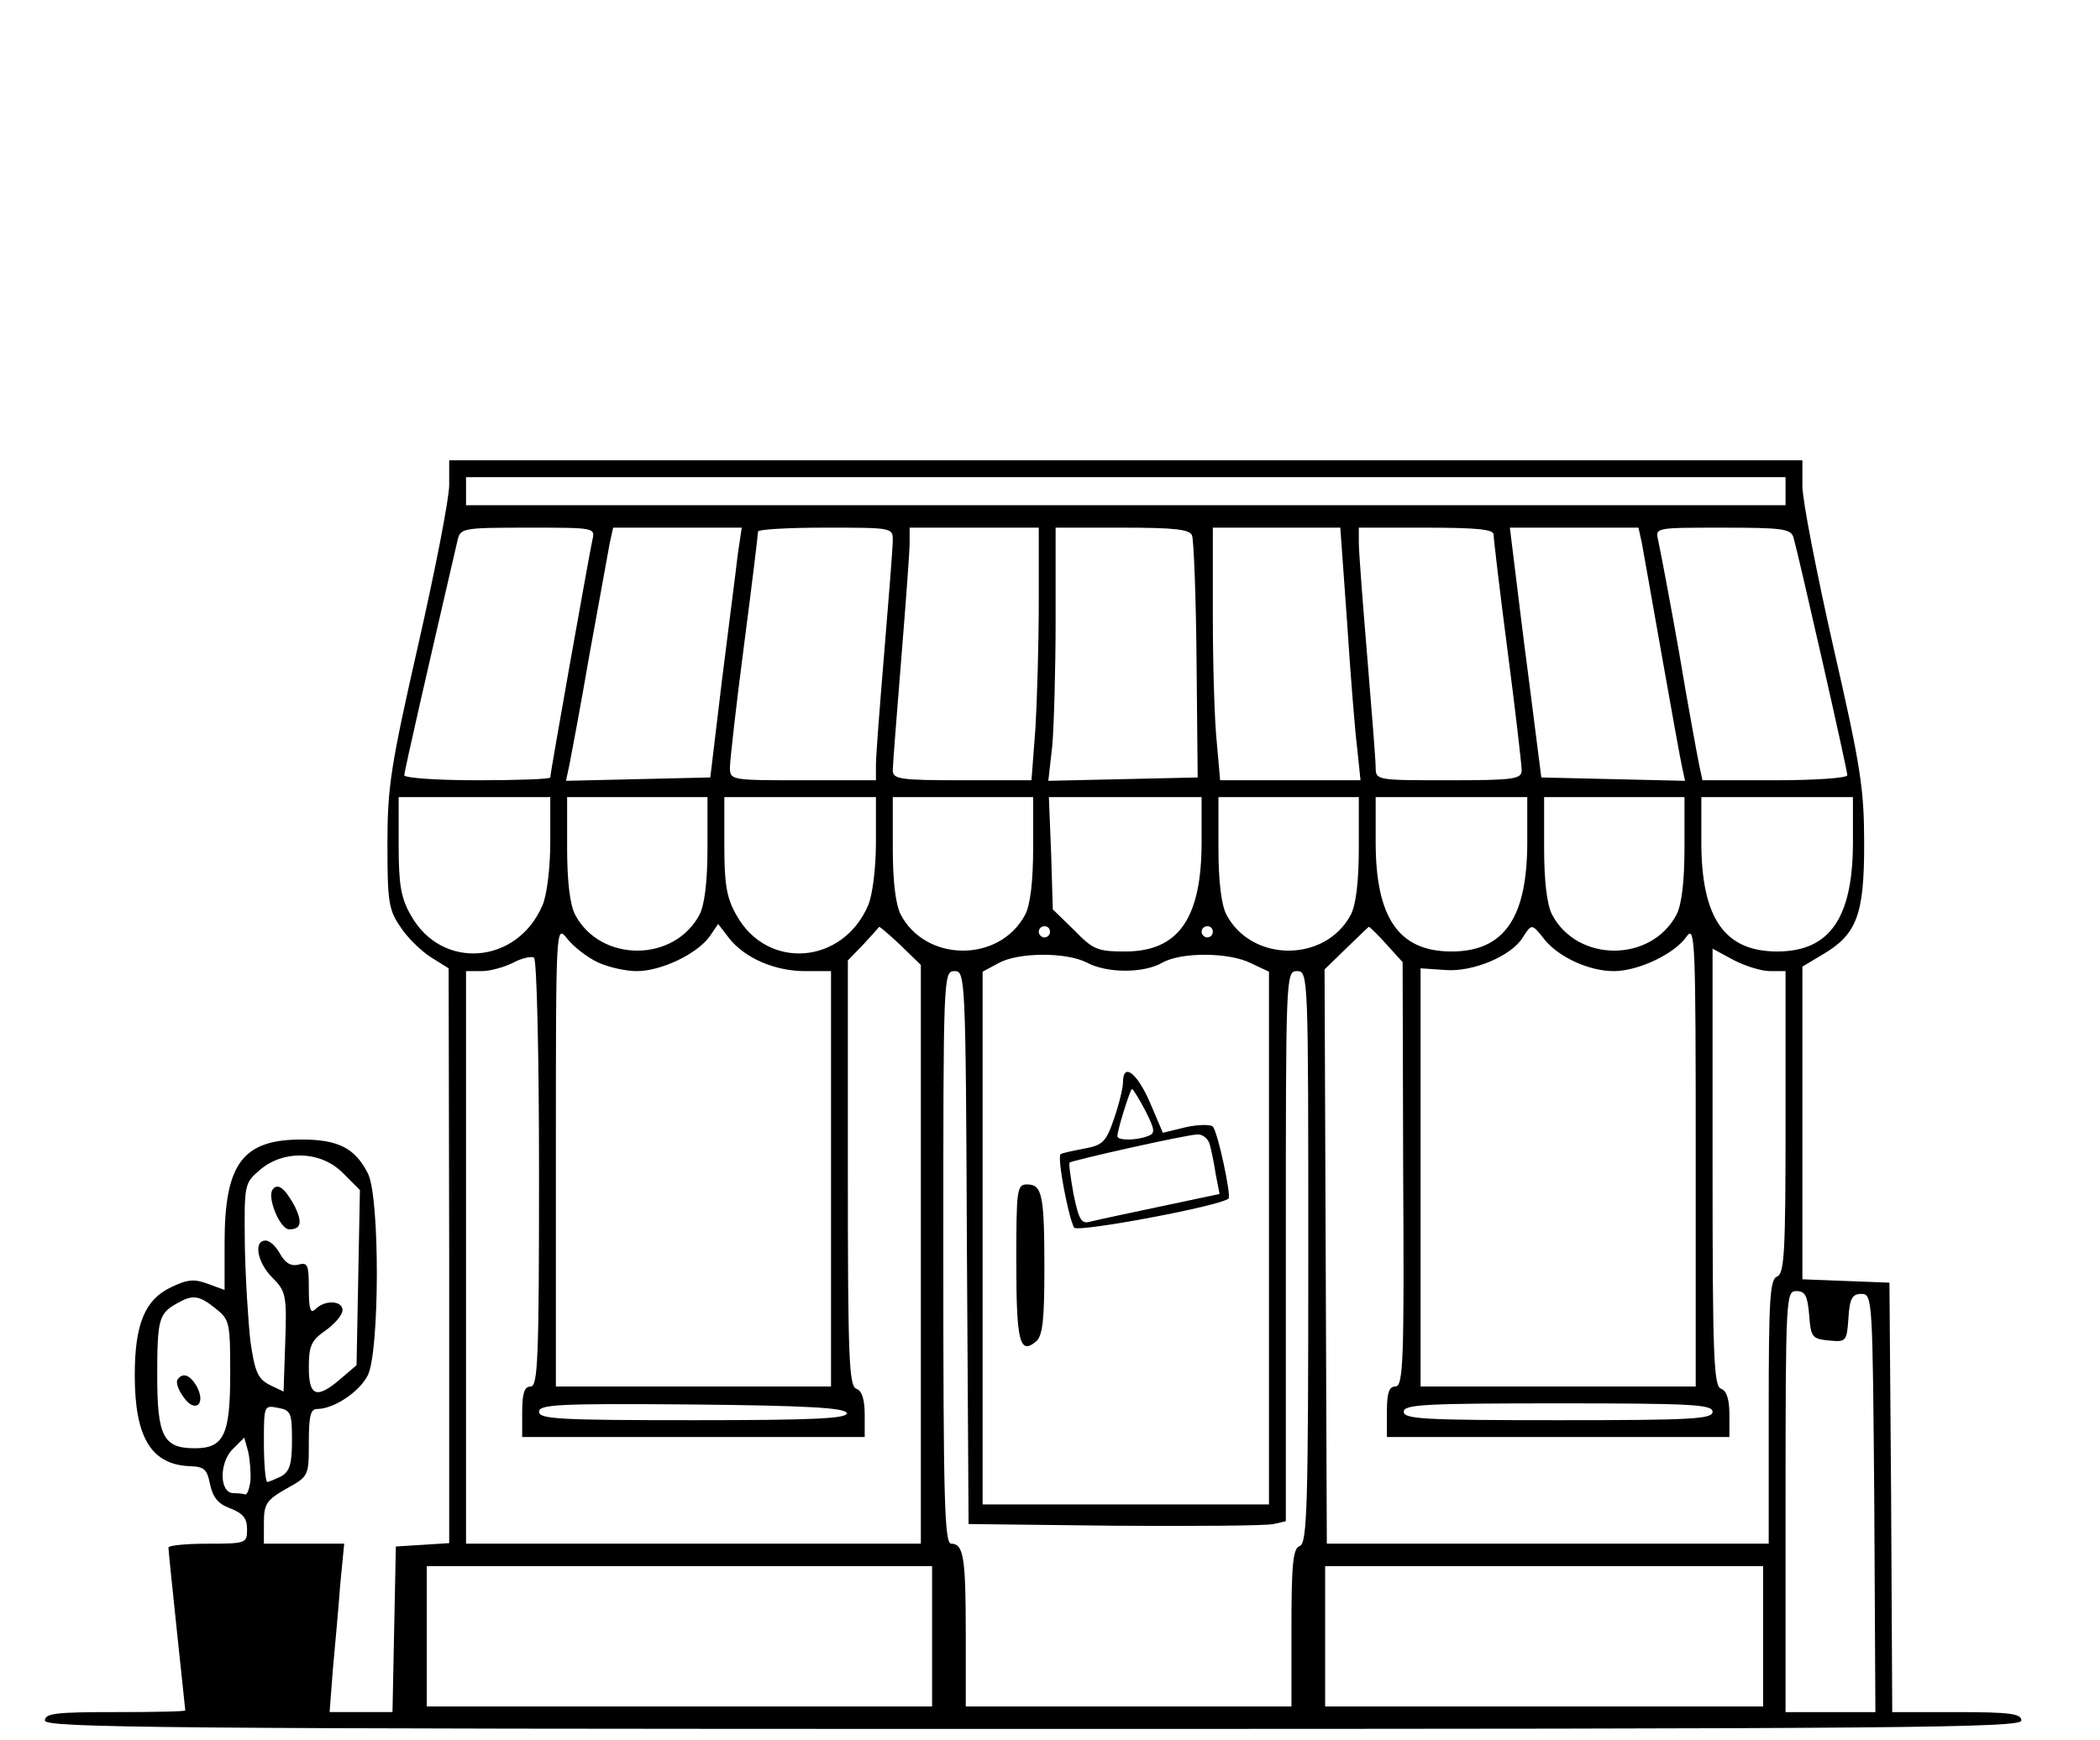 <?xml version="1.0" standalone="no"?>
<!DOCTYPE svg PUBLIC "-//W3C//DTD SVG 20010904//EN"
 "http://www.w3.org/TR/2001/REC-SVG-20010904/DTD/svg10.dtd">
<svg version="1.0" xmlns="http://www.w3.org/2000/svg"
 width="374pt" height="310pt" viewBox="0 0 374 310"
 preserveAspectRatio="xMidYMid meet">

<g transform="translate(0,310) scale(0.1,-0.1)"
fill="#000000" stroke="none">
<path d="M800 2236 c0 -24 -25 -152 -55 -284 -49 -216 -55 -253 -55 -355 0
-102 2 -118 23 -148 12 -19 37 -43 54 -54 l32 -20 1 -512 0 -512 -47 -3 -48
-3 -3 -147 -3 -148 -56 0 -56 0 6 78 c4 42 10 110 13 150 l7 72 -72 0 -71 0 0
38 c0 33 5 40 40 60 40 22 40 23 40 82 0 48 3 60 15 60 29 0 75 30 90 60 21
41 22 318 0 360 -23 45 -53 60 -118 60 -105 0 -137 -43 -137 -184 l0 -84 -30
11 c-24 9 -36 8 -65 -6 -47 -22 -65 -66 -65 -157 0 -112 30 -160 100 -162 24
-1 29 -6 34 -32 5 -23 14 -35 36 -43 23 -9 30 -18 30 -37 0 -25 -1 -26 -70
-26 -38 0 -70 -3 -70 -7 0 -5 7 -71 15 -148 8 -77 15 -141 15 -142 0 -2 -56
-3 -125 -3 -104 0 -125 -2 -125 -15 0 -13 202 -15 1760 -15 1558 0 1760 2
1760 15 0 12 -19 15 -115 15 l-115 0 -2 383 -3 382 -77 3 -78 3 0 278 0 279
35 21 c62 36 75 71 75 197 0 99 -6 138 -55 352 -30 133 -55 261 -55 286 l0 46
-1205 0 -1205 0 0 -44z m2380 -11 l0 -25 -1175 0 -1175 0 0 25 0 25 1175 0
1175 0 0 -25z m-2125 -87 c-6 -28 -75 -415 -75 -423 0 -3 -58 -5 -130 -5 -71
0 -130 4 -130 9 0 7 44 199 95 419 5 21 9 22 125 22 120 0 120 0 115 -22z
m259 -25 c-3 -27 -16 -127 -28 -223 l-21 -175 -129 -3 -128 -3 6 28 c3 15 20
105 36 198 17 94 33 182 36 198 l6 27 114 0 115 0 -7 -47z m276 25 c0 -13 -7
-102 -15 -198 -8 -96 -15 -187 -15 -202 l0 -28 -130 0 c-128 0 -130 0 -130 23
0 12 11 110 25 217 14 107 25 198 25 203 0 4 54 7 120 7 118 0 120 0 120 -22z
m260 -111 c0 -74 -3 -175 -6 -225 l-7 -92 -123 0 c-112 0 -124 2 -124 18 0 9
7 98 15 197 8 99 15 192 15 208 l0 27 115 0 115 0 0 -133z m273 119 c3 -8 7
-108 8 -223 l2 -208 -133 -3 -133 -3 7 62 c3 34 6 136 6 225 l0 164 119 0 c93
0 120 -3 124 -14z m276 -153 c6 -93 14 -194 18 -225 l6 -58 -125 0 -125 0 -6
68 c-4 37 -7 138 -7 225 l0 157 113 0 114 0 12 -167z m261 155 c0 -7 11 -101
25 -208 14 -107 25 -203 25 -212 0 -16 -13 -18 -130 -18 -128 0 -130 0 -130
23 0 12 -7 101 -15 197 -8 96 -15 187 -15 203 l0 27 120 0 c89 0 120 -3 120
-12z m264 -15 c3 -16 19 -107 36 -203 17 -96 33 -185 36 -198 l5 -23 -128 3
-128 3 -21 165 c-12 91 -24 191 -28 223 l-7 57 114 0 115 0 6 -27z m270 10 c9
-31 96 -414 96 -424 0 -5 -57 -9 -129 -9 l-129 0 -6 28 c-3 15 -20 106 -36
202 -17 96 -34 185 -37 198 -5 22 -5 22 115 22 106 0 121 -2 126 -17z m-2214
-543 c0 -46 -6 -95 -14 -113 -45 -105 -179 -116 -234 -18 -18 31 -22 55 -22
125 l0 86 135 0 135 0 0 -80z m280 -10 c0 -60 -5 -101 -14 -119 -45 -86 -177
-86 -222 0 -9 18 -14 59 -14 119 l0 90 125 0 125 0 0 -90z m300 10 c0 -46 -6
-95 -14 -113 -45 -105 -179 -116 -234 -18 -18 31 -22 55 -22 125 l0 86 135 0
135 0 0 -80z m280 -10 c0 -60 -5 -101 -14 -119 -45 -86 -177 -86 -222 0 -9 18
-14 59 -14 119 l0 90 125 0 125 0 0 -90z m300 10 c0 -136 -41 -195 -136 -195
-49 0 -57 3 -91 38 l-38 37 -3 100 -4 100 136 0 136 0 0 -80z m280 -10 c0 -60
-5 -101 -14 -119 -45 -86 -177 -86 -222 0 -9 18 -14 59 -14 119 l0 90 125 0
125 0 0 -90z m300 10 c0 -135 -41 -195 -135 -195 -94 0 -135 60 -135 195 l0
80 135 0 135 0 0 -80z m280 -10 c0 -60 -5 -101 -14 -119 -45 -86 -177 -86
-222 0 -9 18 -14 59 -14 119 l0 90 125 0 125 0 0 -90z m300 10 c0 -135 -41
-195 -135 -195 -94 0 -135 60 -135 195 l0 80 135 0 135 0 0 -80z m-2236 -214
c19 -9 50 -16 70 -16 44 0 108 31 130 62 l15 22 20 -26 c28 -35 81 -58 135
-58 l46 0 0 -370 0 -370 -245 0 -245 0 0 411 c0 412 0 412 20 387 11 -14 35
-33 54 -42z m540 30 l36 -35 0 -515 0 -516 -405 0 -405 0 0 510 0 510 28 0
c15 0 40 7 56 15 15 8 32 12 37 9 5 -3 9 -172 9 -385 0 -330 -2 -379 -15 -379
-11 0 -15 -12 -15 -45 l0 -45 305 0 305 0 0 40 c0 27 -5 43 -15 46 -13 5 -15
57 -15 384 l0 379 28 29 c15 16 27 30 28 31 1 0 18 -14 38 -33z m266 24 c0 -5
-4 -10 -10 -10 -5 0 -10 5 -10 10 0 6 5 10 10 10 6 0 10 -4 10 -10z m290 0 c0
-5 -4 -10 -10 -10 -5 0 -10 5 -10 10 0 6 5 10 10 10 6 0 10 -4 10 -10z m309
-22 l29 -32 1 -378 c2 -335 0 -378 -14 -378 -11 0 -15 -11 -15 -45 l0 -45 305
0 305 0 0 40 c0 27 -5 43 -15 46 -13 5 -15 59 -15 395 l0 389 37 -20 c21 -11
50 -20 65 -20 l28 0 0 -269 c0 -230 -2 -270 -15 -275 -13 -5 -15 -41 -15 -241
l0 -235 -394 0 -393 0 -2 511 -2 512 38 37 c21 20 39 38 41 39 1 0 15 -13 31
-31z m282 8 c25 -31 79 -56 123 -56 44 0 109 31 130 62 15 21 16 -13 16 -390
l0 -412 -245 0 -245 0 0 373 0 372 44 -3 c49 -4 118 25 138 58 16 25 16 25 39
-4z m-815 -41 c36 -19 101 -19 134 0 33 19 119 19 158 -1 l32 -15 0 -475 0
-474 -255 0 -255 0 0 475 0 474 28 15 c35 20 122 20 158 1z m-214 -507 l3
-493 260 -3 c143 -1 270 0 283 3 l22 5 0 490 c0 483 0 490 20 490 20 0 20 -7
20 -509 0 -443 -2 -510 -15 -515 -12 -4 -15 -30 -15 -146 l0 -140 -290 0 -290
0 0 129 c0 137 -4 161 -26 161 -12 0 -14 81 -14 510 0 503 0 510 20 510 19 0
20 -8 22 -492z m-1111 132 l30 -30 -3 -156 -3 -156 -28 -24 c-43 -37 -57 -32
-57 20 0 38 4 48 30 66 17 12 30 28 30 36 0 17 -31 19 -48 2 -9 -9 -12 -1 -12
36 0 43 -2 48 -19 43 -13 -3 -23 3 -32 19 -7 13 -18 24 -26 24 -22 0 -15 -39
12 -66 24 -24 26 -31 23 -115 l-3 -88 -25 12 c-21 11 -26 23 -34 77 -4 36 -9
114 -10 173 -1 108 -1 109 27 133 42 36 109 34 148 -6z m2611 -252 c3 -40 5
-43 35 -46 31 -3 32 -2 35 40 2 35 7 43 23 43 20 0 20 -8 23 -372 l2 -373 -80
0 -80 0 0 375 c0 365 1 375 19 375 16 0 20 -8 23 -42z m-2838 11 c25 -20 26
-25 26 -116 0 -109 -11 -133 -63 -133 -56 0 -67 21 -67 129 0 101 3 111 35
129 28 16 39 15 69 -9z m136 -235 c0 -42 -4 -55 -19 -64 -11 -5 -22 -10 -25
-10 -3 0 -6 31 -6 69 0 67 0 68 25 63 23 -4 25 -9 25 -58z m988 49 c3 -10 -56
-13 -272 -13 -240 0 -276 2 -276 15 0 13 34 15 272 13 206 -2 272 -6 276 -15z
m1542 2 c0 -13 -37 -15 -275 -15 -238 0 -275 2 -275 15 0 13 37 15 275 15 238
0 275 -2 275 -15z m-2604 -123 c-2 -15 -6 -26 -10 -24 -3 1 -12 2 -20 2 -25 0
-26 52 -3 77 l22 22 7 -25 c3 -14 5 -37 4 -52z m1214 -277 l0 -125 -450 0
-450 0 0 125 0 125 450 0 450 0 0 -125z m1480 0 l0 -125 -390 0 -390 0 0 125
0 125 390 0 390 0 0 -125z"/>
<path d="M2000 1172 c0 -10 -7 -39 -16 -65 -14 -41 -20 -47 -52 -53 -21 -4
-40 -8 -43 -10 -7 -4 14 -114 24 -131 6 -9 263 39 275 52 5 5 -19 118 -28 128
-4 4 -25 4 -48 -1 l-41 -10 -23 54 c-23 53 -48 72 -48 36z m40 -51 c17 -34 18
-40 4 -45 -21 -8 -54 -8 -54 0 0 11 23 84 26 84 2 0 13 -18 24 -39z m114 -58
c3 -10 8 -34 11 -54 l7 -36 -104 -22 c-57 -12 -113 -24 -125 -27 -17 -5 -21 1
-31 48 -5 29 -9 55 -7 57 5 4 205 49 227 50 9 1 19 -7 22 -16z"/>
<path d="M1810 851 c0 -141 6 -165 35 -141 12 10 15 39 15 130 0 132 -4 150
-31 150 -18 0 -19 -9 -19 -139z"/>
<path d="M485 980 c-9 -15 14 -70 30 -70 21 0 24 12 10 41 -18 33 -31 43 -40
29z"/>
<path d="M316 642 c-3 -5 2 -19 11 -31 20 -29 40 -13 24 18 -12 22 -26 27 -35
13z"/>
</g>
</svg>
